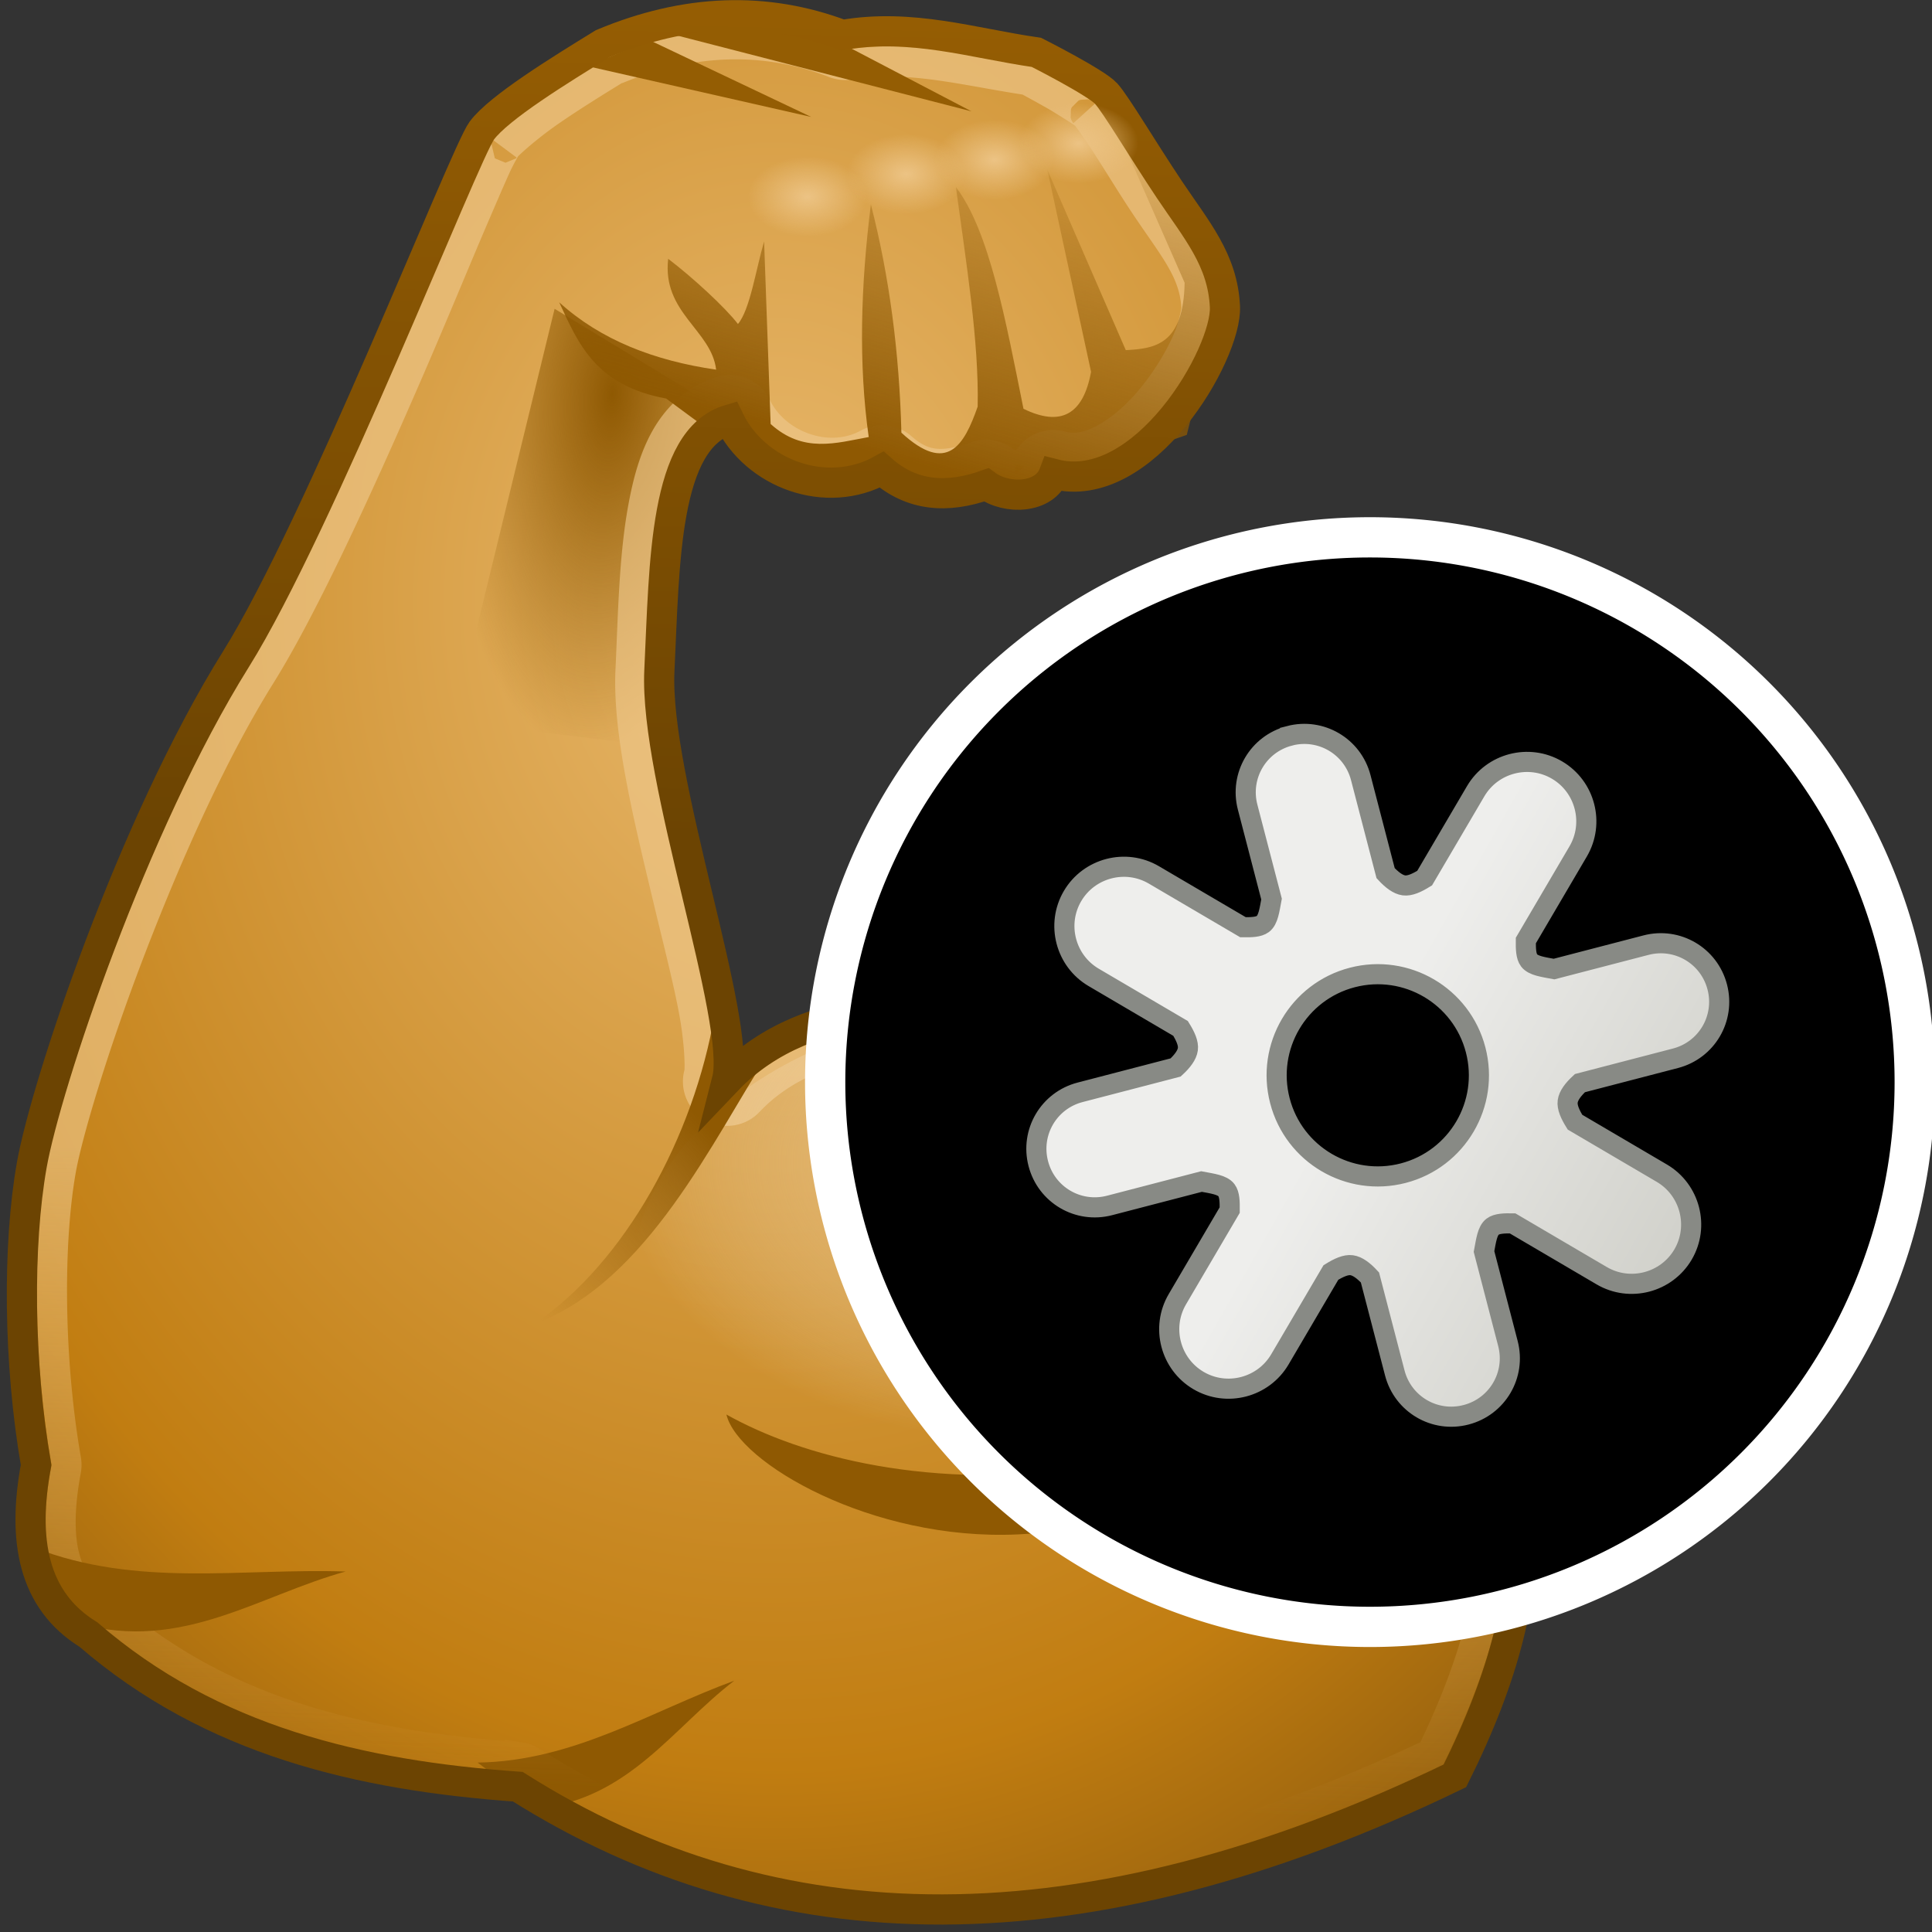 <?xml version="1.0" encoding="UTF-8" standalone="no"?>
<!-- Created with Inkscape (http://www.inkscape.org/) -->

<svg
   xmlns:dc="http://purl.org/dc/elements/1.1/"
   xmlns:cc="http://creativecommons.org/ns#"
   xmlns:rdf="http://www.w3.org/1999/02/22-rdf-syntax-ns#"
   xmlns:svg="http://www.w3.org/2000/svg"
   xmlns="http://www.w3.org/2000/svg"
   xmlns:xlink="http://www.w3.org/1999/xlink"
   xmlns:sodipodi="http://sodipodi.sourceforge.net/DTD/sodipodi-0.dtd"
   xmlns:inkscape="http://www.inkscape.org/namespaces/inkscape"
   width="48px"
   height="48px"
   id="svg2985"
   version="1.1"
   inkscape:version="0.48.5 r10040"
   sodipodi:docname="posespaceedit.svg">
  <rect width="100%" height="100%" fill="#333333" stroke="none"/>
  <defs
     id="defs2987">
    <linearGradient
       id="linearGradient50585">
      <stop
         style="stop-color:#ffffff;stop-opacity:1;"
         offset="0"
         id="stop50587" />
      <stop
         style="stop-color:#b5b5b5;stop-opacity:1;"
         offset="1"
         id="stop50589" />
    </linearGradient>
    <linearGradient
       id="linearGradient50572">
      <stop
         id="stop50574"
         offset="0"
         style="stop-color:#c6c6c6;stop-opacity:1;" />
      <stop
         id="stop50576"
         offset="0.371"
         style="stop-color:#e3e3e3;stop-opacity:1;" />
      <stop
         id="stop50578"
         offset="1"
         style="stop-color:#afafaf;stop-opacity:1;" />
    </linearGradient>
    <linearGradient
       id="linearGradient50550">
      <stop
         style="stop-color:#959595;stop-opacity:1;"
         offset="0"
         id="stop50552" />
      <stop
         style="stop-color:#bfbfbf;stop-opacity:1;"
         offset="0.371"
         id="stop50560" />
      <stop
         style="stop-color:#7c7c7c;stop-opacity:1;"
         offset="1"
         id="stop50554" />
    </linearGradient>
    <linearGradient
       inkscape:collect="always"
       id="linearGradient3980">
      <stop
         style="stop-color:#8f5902;stop-opacity:1;"
         offset="0"
         id="stop3982" />
      <stop
         style="stop-color:#8f5902;stop-opacity:0;"
         offset="1"
         id="stop3984" />
    </linearGradient>
    <linearGradient
       id="linearGradient3962">
      <stop
         style="stop-color:#edc78b;stop-opacity:0.649;"
         offset="0"
         id="stop3964" />
      <stop
         style="stop-color:#e9b96e;stop-opacity:0;"
         offset="1"
         id="stop3966" />
    </linearGradient>
    <linearGradient
       inkscape:collect="always"
       id="linearGradient3950">
      <stop
         style="stop-color:#8f5902;stop-opacity:1;"
         offset="0"
         id="stop3952" />
      <stop
         style="stop-color:#8f5902;stop-opacity:0;"
         offset="1"
         id="stop3954" />
    </linearGradient>
    <linearGradient
       id="linearGradient3942">
      <stop
         id="stop3944"
         offset="0"
         style="stop-color:#e9b96e;stop-opacity:0.658;" />
      <stop
         id="stop3946"
         offset="1"
         style="stop-color:#ffffff;stop-opacity:0;" />
    </linearGradient>
    <linearGradient
       inkscape:collect="always"
       id="linearGradient3922">
      <stop
         style="stop-color:#ecc384;stop-opacity:1;"
         offset="0"
         id="stop3924" />
      <stop
         style="stop-color:#ecc384;stop-opacity:0;"
         offset="1"
         id="stop3926" />
    </linearGradient>
    <linearGradient
       id="linearGradient3896">
      <stop
         style="stop-color:#955d03;stop-opacity:1;"
         offset="0"
         id="stop3898" />
      <stop
         style="stop-color:#6c4402;stop-opacity:1;"
         offset="1"
         id="stop3900" />
    </linearGradient>
    <linearGradient
       id="linearGradient3888">
      <stop
         style="stop-color:#ffbb7a;stop-opacity:1;"
         offset="0"
         id="stop3890" />
      <stop
         style="stop-color:#ffffff;stop-opacity:0;"
         offset="1"
         id="stop3892" />
    </linearGradient>
    <linearGradient
       inkscape:collect="always"
       id="linearGradient3878">
      <stop
         style="stop-color:#8f5902;stop-opacity:1;"
         offset="0"
         id="stop3880" />
      <stop
         style="stop-color:#8f5902;stop-opacity:0;"
         offset="1"
         id="stop3882" />
    </linearGradient>
    <linearGradient
       inkscape:collect="always"
       id="linearGradient3870">
      <stop
         style="stop-color:#8f5902;stop-opacity:1;"
         offset="0"
         id="stop3872" />
      <stop
         style="stop-color:#8f5902;stop-opacity:0;"
         offset="1"
         id="stop3874" />
    </linearGradient>
    <linearGradient
       id="linearGradient3862">
      <stop
         style="stop-color:#e9b96e;stop-opacity:1"
         offset="0"
         id="stop3864" />
      <stop
         id="stop3948"
         offset="0.769"
         style="stop-color:#c17d11;stop-opacity:1;" />
      <stop
         style="stop-color:#905d0d;stop-opacity:1;"
         offset="1"
         id="stop3866" />
    </linearGradient>
    <radialGradient
       inkscape:collect="always"
       xlink:href="#linearGradient3862"
       id="radialGradient3868"
       cx="20.824"
       cy="18.639"
       fx="20.824"
       fy="18.639"
       r="12.293"
       gradientTransform="matrix(2.425,5.6806507e-4,-7.232528e-4,3.071,-26.786,-42.346)"
       gradientUnits="userSpaceOnUse" />
    <linearGradient
       inkscape:collect="always"
       xlink:href="#linearGradient3870"
       id="linearGradient3876"
       x1="28.667"
       y1="11.822"
       x2="31.057"
       y2="2.607"
       gradientUnits="userSpaceOnUse"
       gradientTransform="matrix(1.011,0,0,1.011,-1.688,-0.413)" />
    <linearGradient
       inkscape:collect="always"
       xlink:href="#linearGradient3878"
       id="linearGradient3884"
       x1="20.857"
       y1="9.929"
       x2="18.143"
       y2="18.929"
       gradientUnits="userSpaceOnUse" />
    <radialGradient
       inkscape:collect="always"
       xlink:href="#linearGradient3942"
       id="radialGradient3894"
       cx="31.488"
       cy="27.853"
       fx="31.488"
       fy="27.853"
       r="9.464"
       gradientTransform="matrix(1,0,0,0.638,0,11.605)"
       gradientUnits="userSpaceOnUse" />
    <linearGradient
       inkscape:collect="always"
       xlink:href="#linearGradient3896"
       id="linearGradient3902"
       x1="25.587"
       y1="0.846"
       x2="25.138"
       y2="21.061"
       gradientUnits="userSpaceOnUse"
       gradientTransform="matrix(1.011,0,0,1.011,-1.688,-0.413)" />
    <radialGradient
       inkscape:collect="always"
       xlink:href="#linearGradient3922"
       id="radialGradient3928"
       cx="26.011"
       cy="5.851"
       fx="26.011"
       fy="5.851"
       r="1.465"
       gradientTransform="matrix(1,0,0,0.672,0,1.917)"
       gradientUnits="userSpaceOnUse" />
    <radialGradient
       inkscape:collect="always"
       xlink:href="#linearGradient3922"
       id="radialGradient3932"
       gradientUnits="userSpaceOnUse"
       gradientTransform="matrix(1,0,0,0.672,0,1.917)"
       cx="26.011"
       cy="5.851"
       fx="26.011"
       fy="5.851"
       r="1.465" />
    <radialGradient
       inkscape:collect="always"
       xlink:href="#linearGradient3922"
       id="radialGradient3936"
       gradientUnits="userSpaceOnUse"
       gradientTransform="matrix(1,0,0,0.672,0,1.917)"
       cx="26.011"
       cy="5.851"
       fx="26.011"
       fy="5.851"
       r="1.465" />
    <radialGradient
       inkscape:collect="always"
       xlink:href="#linearGradient3922"
       id="radialGradient3940"
       gradientUnits="userSpaceOnUse"
       gradientTransform="matrix(1,0,0,0.672,0,1.917)"
       cx="26.011"
       cy="5.851"
       fx="26.011"
       fy="5.851"
       r="1.465" />
    <linearGradient
       inkscape:collect="always"
       xlink:href="#linearGradient3950"
       id="linearGradient3956"
       x1="23.754"
       y1="27.728"
       x2="18.658"
       y2="32.844"
       gradientUnits="userSpaceOnUse"
       gradientTransform="matrix(0.847,0,0,0.904,1.923,2.945)" />
    <linearGradient
       inkscape:collect="always"
       xlink:href="#linearGradient3962"
       id="linearGradient3968"
       x1="22.539"
       y1="29.201"
       x2="21.921"
       y2="44.415"
       gradientUnits="userSpaceOnUse" />
    <radialGradient
       inkscape:collect="always"
       xlink:href="#linearGradient3980"
       id="radialGradient3986"
       cx="21.112"
       cy="11.404"
       fx="21.112"
       fy="11.404"
       r="3.232"
       gradientTransform="matrix(-1.247,-0.101,0.222,-2.745,43.454,43.228)"
       gradientUnits="userSpaceOnUse" />
    <radialGradient
       inkscape:collect="always"
       xlink:href="#linearGradient3942"
       id="radialGradient3992"
       gradientUnits="userSpaceOnUse"
       gradientTransform="matrix(1,0,0,0.638,0,11.605)"
       cx="31.488"
       cy="27.853"
       fx="31.488"
       fy="27.853"
       r="9.464" />
    <radialGradient
       inkscape:collect="always"
       xlink:href="#linearGradient3862"
       id="radialGradient50016"
       gradientUnits="userSpaceOnUse"
       gradientTransform="matrix(2.425,5.6806507e-4,-7.232528e-4,3.071,-26.786,-42.346)"
       cx="20.824"
       cy="18.639"
       fx="20.824"
       fy="18.639"
       r="12.293" />
    <radialGradient
       inkscape:collect="always"
       xlink:href="#linearGradient3980"
       id="radialGradient50018"
       gradientUnits="userSpaceOnUse"
       gradientTransform="matrix(-1.247,-0.101,0.222,-2.745,43.454,43.228)"
       cx="21.112"
       cy="11.404"
       fx="21.112"
       fy="11.404"
       r="3.232" />
    <linearGradient
       inkscape:collect="always"
       xlink:href="#linearGradient3962"
       id="linearGradient50020"
       gradientUnits="userSpaceOnUse"
       x1="22.539"
       y1="29.201"
       x2="21.921"
       y2="44.415" />
    <radialGradient
       inkscape:collect="always"
       xlink:href="#linearGradient3942"
       id="radialGradient50022"
       gradientUnits="userSpaceOnUse"
       gradientTransform="matrix(1,0,0,0.638,0,11.605)"
       cx="31.488"
       cy="27.853"
       fx="31.488"
       fy="27.853"
       r="9.464" />
    <linearGradient
       inkscape:collect="always"
       xlink:href="#linearGradient3870"
       id="linearGradient50024"
       gradientUnits="userSpaceOnUse"
       gradientTransform="matrix(1.011,0,0,1.011,-1.688,-0.413)"
       x1="28.667"
       y1="11.822"
       x2="31.057"
       y2="2.607" />
    <linearGradient
       inkscape:collect="always"
       xlink:href="#linearGradient3950"
       id="linearGradient50026"
       gradientUnits="userSpaceOnUse"
       gradientTransform="matrix(0.847,0,0,0.904,1.923,2.945)"
       x1="23.754"
       y1="27.728"
       x2="18.658"
       y2="32.844" />
    <linearGradient
       inkscape:collect="always"
       xlink:href="#linearGradient3896"
       id="linearGradient50028"
       gradientUnits="userSpaceOnUse"
       gradientTransform="matrix(1.011,0,0,1.011,-1.688,-0.413)"
       x1="25.587"
       y1="0.846"
       x2="25.138"
       y2="21.061" />
    <radialGradient
       inkscape:collect="always"
       xlink:href="#linearGradient3922"
       id="radialGradient50030"
       gradientUnits="userSpaceOnUse"
       gradientTransform="matrix(1,0,0,0.672,0,1.917)"
       cx="26.011"
       cy="5.851"
       fx="26.011"
       fy="5.851"
       r="1.465" />
    <radialGradient
       inkscape:collect="always"
       xlink:href="#linearGradient3922"
       id="radialGradient50032"
       gradientUnits="userSpaceOnUse"
       gradientTransform="matrix(1,0,0,0.672,0,1.917)"
       cx="26.011"
       cy="5.851"
       fx="26.011"
       fy="5.851"
       r="1.465" />
    <radialGradient
       inkscape:collect="always"
       xlink:href="#linearGradient3922"
       id="radialGradient50034"
       gradientUnits="userSpaceOnUse"
       gradientTransform="matrix(1,0,0,0.672,0,1.917)"
       cx="26.011"
       cy="5.851"
       fx="26.011"
       fy="5.851"
       r="1.465" />
    <radialGradient
       inkscape:collect="always"
       xlink:href="#linearGradient3922"
       id="radialGradient50036"
       gradientUnits="userSpaceOnUse"
       gradientTransform="matrix(1,0,0,0.672,0,1.917)"
       cx="26.011"
       cy="5.851"
       fx="26.011"
       fy="5.851"
       r="1.465" />
    <linearGradient
       inkscape:collect="always"
       xlink:href="#linearGradient50550"
       id="linearGradient50556"
       x1="33.378"
       y1="23.44"
       x2="37.463"
       y2="27.632"
       gradientUnits="userSpaceOnUse"
       gradientTransform="translate(-0.732,0.556)" />
    <linearGradient
       inkscape:collect="always"
       xlink:href="#linearGradient50572"
       id="linearGradient50570"
       x1="28.158"
       y1="30.234"
       x2="31.441"
       y2="32.431"
       gradientUnits="userSpaceOnUse"
       gradientTransform="translate(-0.732,0.556)" />
    <linearGradient
       inkscape:collect="always"
       xlink:href="#linearGradient50585"
       id="linearGradient50591"
       x1="30.095"
       y1="25.005"
       x2="35.569"
       y2="30.763"
       gradientUnits="userSpaceOnUse" />
    <linearGradient
       inkscape:collect="always"
       xlink:href="#linearGradient50585"
       id="linearGradient50599"
       x1="38.868"
       y1="-12.052"
       x2="46.926"
       y2="-12.052"
       gradientUnits="userSpaceOnUse" />
    <linearGradient
       inkscape:collect="always"
       xlink:href="#linearGradient31615"
       id="linearGradient31621"
       x1="7.598"
       y1="7.681"
       x2="12.404"
       y2="12.336"
       gradientUnits="userSpaceOnUse"
       gradientTransform="matrix(1.299,-0.338,0.338,1.298,21.244,19.024)" />
    <linearGradient
       id="linearGradient31615">
      <stop
         style="stop-color:#eeeeec;stop-opacity:1;"
         offset="0"
         id="stop31617" />
      <stop
         style="stop-color:#d2d2cc;stop-opacity:1;"
         offset="1"
         id="stop31619" />
    </linearGradient>
  </defs>
  <sodipodi:namedview
     id="base"
     pagecolor="#ffffff"
     bordercolor="#666666"
     borderopacity="1.0"
     inkscape:pageopacity="0.0"
     inkscape:pageshadow="2"
     inkscape:zoom="39.59798"
     inkscape:cx="26.149855"
     inkscape:cy="20.318408"
     inkscape:current-layer="layer1"
     showgrid="true"
     inkscape:grid-bbox="true"
     inkscape:document-units="px"
     inkscape:window-width="2880"
     inkscape:window-height="1557"
     inkscape:window-x="-8"
     inkscape:window-y="-8"
     inkscape:window-maximized="1" />
  <g
     id="layer1"
     inkscape:label="Layer 1"
     inkscape:groupmode="layer">
    <g
       id="g49998"
       transform="translate(-4.445,0)">
      <path
         sodipodi:nodetypes="zzczcccczszccczszccccz"
         inkscape:connector-curvature="0"
         id="path3004"
         d="m 40.537,31.377 c -1.997,-4.648 -9.647,-6.479 -11.127,-6.398 -1.48,0.081 -4.829,-0.314 -6.904,1.863 0.379,-1.485 -1.807,-7.491 -1.679,-10.178 0.129,-2.688 0.114,-5.753 1.733,-6.236 0.649,1.345 2.415,2.006 3.79,1.242 0.751,0.664 1.632,0.721 2.599,0.378 0.513,0.379 1.453,0.335 1.679,-0.27 2.237,0.583 4.305,-2.991 4.25,-4.158 C 34.824,6.452 34.165,5.708 33.495,4.705 32.815,3.686 32.176,2.603 31.928,2.327 31.68,2.051 30.195,1.301 30.195,1.301 28.61,1.073 27.093,0.573 25.376,0.869 23.463,0.148 21.478,0.223 19.42,1.085 18.347,1.745 16.839,2.673 16.415,3.245 15.991,3.818 12.369,13.075 10.306,16.379 7.732,20.502 5.583,26.972 5.234,28.947 c -0.349,1.975 -0.335,4.902 0.108,7.451 -0.346,1.857 -0.083,3.36 1.3,4.212 3.052,2.64 6.754,3.501 10.667,3.78 6.364,4.021 14.032,4.203 23.283,-0.27 2.51,-5.041 1.943,-8.095 -0.054,-12.743 z"
         style="fill:url(#radialGradient50016);fill-opacity:1;stroke:none" />
      <path
         style="color:#000000;fill:#8f5902;fill-opacity:1;fill-rule:nonzero;stroke:none;stroke-width:0.1;marker:none;visibility:visible;display:inline;overflow:visible;enable-background:accumulate"
         d="m 16.311,43.791 c 2.386,-0.036 4.287,-1.269 6.377,-2.035 -1.528,1.171 -2.598,2.912 -4.856,3.176 z"
         id="path3988"
         inkscape:connector-curvature="0"
         sodipodi:nodetypes="cccc" />
      <path
         inkscape:connector-curvature="0"
         id="path3970"
         d="m 18.224,7.672 -2.502,10.262 5.106,0.613 0.46,-5.157 0.46,-2.451 0.511,-0.817 z"
         style="fill:url(#radialGradient50018);fill-opacity:1;stroke:none" />
      <path
         transform="matrix(1.011,0,0,1.011,-1.688,-0.413)"
         d="m 23.906,1.5 c -0.859,0.032 -1.746,0.224 -2.656,0.594 -0.01,0.004 -0.021,-0.004 -0.031,0 C 20.696,2.415 20.091,2.789 19.562,3.156 19.027,3.528 18.55,3.953 18.469,4.062 18.547,3.957 18.387,4.198 18.25,4.5 c -0.137,0.302 -0.319,0.726 -0.531,1.219 -0.424,0.986 -0.961,2.298 -1.562,3.688 -1.204,2.778 -2.607,5.864 -3.688,7.594 -1.232,1.974 -2.365,4.556 -3.25,6.875 -0.885,2.319 -1.505,4.423 -1.656,5.281 -0.323,1.827 -0.299,4.689 0.125,7.125 a 0.718,0.718 0 0 1 0,0.25 c -0.159,0.852 -0.183,1.594 -0.031,2.156 0.152,0.562 0.431,0.95 0.969,1.281 a 0.718,0.718 0 0 1 0.094,0.094 c 2.86,2.474 6.324,3.26 10.125,3.531 a 0.718,0.718 0 0 1 0.312,0.125 C 25.181,47.525 32.367,47.724 41.25,43.5 c 2.259,-4.674 1.787,-7.331 -0.125,-11.781 -0.87,-2.024 -3.104,-3.556 -5.344,-4.531 -1.12,-0.487 -2.215,-0.843 -3.125,-1.062 -0.91,-0.219 -1.689,-0.291 -1.875,-0.281 -1.65,0.09 -4.555,-0.22 -6.312,1.625 A 0.718,0.718 0 0 1 23.25,26.781 c 0.024,-0.095 0.017,-0.726 -0.125,-1.5 -0.142,-0.774 -0.386,-1.718 -0.625,-2.719 -0.477,-2.001 -1.012,-4.139 -0.938,-5.688 0.063,-1.315 0.082,-2.753 0.312,-4 0.115,-0.624 0.273,-1.214 0.562,-1.719 0.289,-0.505 0.743,-0.945 1.344,-1.125 a 0.718,0.718 0 0 1 0.875,0.375 c 0.46,0.953 1.769,1.451 2.75,0.906 a 0.718,0.718 0 0 1 0.812,0.094 c 0.551,0.488 1.039,0.504 1.844,0.219 A 0.718,0.718 0 0 1 30.75,11.75 c 0.079,0.058 0.266,0.109 0.406,0.094 0.14,-0.015 0.126,-0.034 0.125,-0.031 a 0.718,0.718 0 0 1 0.875,-0.438 c 0.353,0.092 0.675,0.02 1.062,-0.188 0.388,-0.208 0.807,-0.574 1.156,-1 0.349,-0.426 0.651,-0.917 0.844,-1.344 0.193,-0.426 0.253,-0.816 0.25,-0.875 -0.042,-0.896 -0.556,-1.46 -1.25,-2.5 C 33.876,4.956 33.554,4.422 33.281,4 33.008,3.578 32.74,3.211 32.719,3.188 32.785,3.261 32.654,3.16 32.5,3.062 32.346,2.965 32.13,2.827 31.938,2.719 31.615,2.538 31.403,2.422 31.312,2.375 29.726,2.135 28.367,1.748 26.906,2 a 0.718,0.718 0 0 1 -0.375,-0.062 C 25.664,1.61 24.784,1.468 23.906,1.5 z"
         id="path3960"
         style="fill:none;stroke:url(#linearGradient50020);stroke-width:0.742;stroke-linecap:butt;stroke-linejoin:miter;stroke-miterlimit:4;stroke-opacity:1;stroke-dasharray:none"
         inkscape:original="M 23.875 0.78125 C 22.892976 0.81731289 21.892609 1.042326 20.875 1.46875 C 19.813084 2.1209736 18.326027 3.0587488 17.90625 3.625 C 17.486471 4.1912511 13.915449 13.356976 11.875 16.625 C 9.3282331 20.703952 7.1890493 27.077353 6.84375 29.03125 C 6.4984507 30.985146 6.5298419 33.884346 6.96875 36.40625 C 6.6262823 38.243568 6.8819637 39.751499 8.25 40.59375 C 11.26932 43.205778 14.910157 44.036436 18.78125 44.3125 C 25.076343 48.28989 32.661335 48.487458 41.8125 44.0625 C 44.295689 39.07526 43.756906 36.035577 41.78125 31.4375 C 39.80558 26.839424 32.213967 25.045065 30.75 25.125 C 29.286033 25.20494 25.989446 24.814834 23.9375 26.96875 C 24.312439 25.499807 22.153928 19.56497 22.28125 16.90625 C 22.408564 14.24753 22.398518 11.197384 24 10.71875 C 24.641937 12.049315 26.389646 12.693534 27.75 11.9375 C 28.492626 12.594434 29.355834 12.651683 30.3125 12.3125 C 30.819487 12.687068 31.745387 12.66061 31.96875 12.0625 C 34.181822 12.639361 36.241512 9.0919355 36.1875 7.9375 C 36.133494 6.7830643 35.474955 6.0544571 34.8125 5.0625 C 34.139606 4.0549136 33.495733 2.9915295 33.25 2.71875 C 33.004266 2.4459705 31.53125 1.6875 31.53125 1.6875 C 29.963144 1.4616028 28.479595 0.98762264 26.78125 1.28125 C 25.835057 0.92423898 24.857024 0.74518711 23.875 0.78125 z "
         inkscape:radius="-0.71799481"
         sodipodi:type="inkscape:offset" />
      <path
         transform="matrix(1.049,0,0,1.148,-3.26,-4.856)"
         d="m 41.214,32.036 c 0,3.333 -4.237,6.036 -9.464,6.036 -5.227,0 -9.464,-2.702 -9.464,-6.036 0,-3.333 4.237,-6.036 9.464,-6.036 5.227,0 9.464,2.702 9.464,6.036 z"
         sodipodi:ry="6.0357141"
         sodipodi:rx="9.4642859"
         sodipodi:cy="32.035713"
         sodipodi:cx="31.75"
         id="path3886"
         style="color:#000000;fill:url(#radialGradient50022);fill-opacity:1;fill-rule:nonzero;stroke:none;stroke-width:0.1;marker:none;visibility:visible;display:inline;overflow:visible;enable-background:accumulate"
         sodipodi:type="arc" />
      <path
         sodipodi:nodetypes="cccccccccccccccccc"
         inkscape:connector-curvature="0"
         id="path3774"
         d="m 20.995,9.902 c -1.763,-0.326 -2.184,-1.373 -2.657,-2.392 1.03,0.935 2.359,1.451 3.899,1.674 -0.114,-0.983 -1.346,-1.413 -1.191,-2.754 0.605,0.459 1.428,1.218 1.733,1.62 0.299,-0.354 0.441,-1.336 0.65,-2.052 l 0.162,4.536 c 0.812,0.733 1.624,0.473 2.437,0.324 -0.256,-1.816 -0.2,-3.758 0.054,-5.778 0.459,1.787 0.707,3.679 0.758,5.67 1.139,1.049 1.561,0.309 1.895,-0.648 0.034,-1.604 -0.283,-3.558 -0.541,-5.454 0.833,1.086 1.241,3.336 1.679,5.508 0.911,0.446 1.482,0.163 1.679,-0.918 L 30.466,4.217 32.415,8.699 c 0.731,-0.038 1.432,-0.139 1.462,-1.674 l -2.112,-4.806 3.14,4.698 -0.975,3.888 -3.574,1.242 -5.685,0 -2.599,-1.35 z"
         style="color:#000000;fill:url(#linearGradient50024);fill-opacity:1;stroke:none;stroke-width:0.1;marker:none;visibility:visible;display:inline;overflow:visible;enable-background:accumulate" />
      <path
         inkscape:connector-curvature="0"
         id="path3801"
         d="m 19.046,1.645 5.552,1.26 -4.02,-1.909 z"
         style="color:#000000;fill:#945d03;fill-opacity:1;stroke:none;stroke-width:0.1;marker:none;visibility:visible;display:inline;overflow:visible;enable-background:accumulate" />
      <path
         sodipodi:nodetypes="ccccc"
         inkscape:connector-curvature="0"
         id="path3809"
         d="m 21.267,0.882 2.064,-0.379 2.109,0.621 3.14,1.642 z"
         style="color:#000000;fill:#945d03;fill-opacity:1;stroke:none;stroke-width:0.1;marker:none;visibility:visible;display:inline;overflow:visible;enable-background:accumulate" />
      <path
         sodipodi:nodetypes="csccczzc"
         inkscape:connector-curvature="0"
         id="path3817"
         d="m 22.492,35.143 c 1.865,1.045 5.061,1.905 9.152,1.314 3.21,-0.464 6.373,-1.451 8.039,-3.795 0.173,0.975 0.088,2.237 -1.11,2.558 l 1.953,1.222 c 0,0 -0.967,-0.214 -2.374,-0.153 -1.407,0.061 -4.801,1.666 -8.423,1.833 -3.622,0.167 -6.956,-1.785 -7.236,-2.978 z"
         style="color:#000000;fill:#8f5902;stroke:none;stroke-width:0.1;marker:none;visibility:visible;display:inline;overflow:visible;enable-background:accumulate" />
      <path
         sodipodi:nodetypes="ccccc"
         inkscape:connector-curvature="0"
         id="path3827"
         d="m 22.2,25.203 c -0.518,3.038 -2.219,6.155 -4.471,7.685 2.807,-1.028 4.455,-4.628 5.802,-6.704 l -1.01,0.649 z"
         style="color:#000000;fill:url(#linearGradient50026);fill-opacity:1;fill-rule:nonzero;stroke:none;stroke-width:0.1;marker:none;visibility:visible;display:inline;overflow:visible;enable-background:accumulate" />
      <path
         sodipodi:nodetypes="cccc"
         inkscape:connector-curvature="0"
         id="path3846"
         d="m 5.288,38.45 c 2.58,1.003 5.162,0.506 7.743,0.594 -2.154,0.593 -4.063,1.997 -6.606,1.296 z"
         style="color:#000000;fill:#8f5902;fill-opacity:1;fill-rule:nonzero;stroke:none;stroke-width:0.1;marker:none;visibility:visible;display:inline;overflow:visible;enable-background:accumulate" />
      <path
         style="fill:none;stroke:url(#linearGradient50028);stroke-width:0.75;stroke-linecap:butt;stroke-linejoin:miter;stroke-miterlimit:4;stroke-opacity:1;stroke-dasharray:none"
         d="M 40.537,31.377 C 38.54,26.729 30.89,24.898 29.41,24.978 c -1.48,0.081 -4.829,-0.314 -6.904,1.863 0.379,-1.485 -1.807,-7.491 -1.679,-10.178 0.129,-2.688 0.114,-5.753 1.733,-6.236 0.649,1.345 2.415,2.006 3.79,1.242 0.751,0.664 1.632,0.721 2.599,0.378 0.513,0.379 1.453,0.335 1.679,-0.27 2.237,0.583 4.305,-2.991 4.25,-4.158 C 34.824,6.452 34.165,5.708 33.495,4.705 32.815,3.686 32.176,2.603 31.928,2.327 31.68,2.051 30.195,1.301 30.195,1.301 28.61,1.073 27.093,0.573 25.376,0.869 23.463,0.148 21.478,0.223 19.42,1.085 18.347,1.745 16.839,2.673 16.415,3.245 15.991,3.818 12.369,13.075 10.306,16.379 7.732,20.502 5.583,26.972 5.234,28.947 c -0.349,1.975 -0.335,4.902 0.108,7.451 -0.346,1.857 -0.083,3.36 1.3,4.212 3.052,2.64 6.754,3.501 10.667,3.78 6.364,4.021 14.032,4.203 23.283,-0.27 2.51,-5.041 1.943,-8.095 -0.054,-12.743 z"
         id="path3825"
         inkscape:connector-curvature="0"
         sodipodi:nodetypes="zzczcccczszccczszccccz" />
      <path
         transform="matrix(1.011,0,0,1.011,-1.79,-1.025)"
         d="m 27.476,5.851 c 0,0.544 -0.656,0.985 -1.465,0.985 -0.809,0 -1.465,-0.441 -1.465,-0.985 0,-0.544 0.656,-0.985 1.465,-0.985 0.809,0 1.465,0.441 1.465,0.985 z"
         sodipodi:ry="0.98489875"
         sodipodi:rx="1.4647212"
         sodipodi:cy="5.8513851"
         sodipodi:cx="26.011429"
         id="path3920"
         style="color:#000000;fill:url(#radialGradient50030);fill-opacity:1;fill-rule:nonzero;stroke:none;stroke-width:0.75;marker:none;visibility:visible;display:inline;overflow:visible;enable-background:accumulate"
         sodipodi:type="arc" />
      <path
         sodipodi:type="arc"
         style="color:#000000;fill:url(#radialGradient50032);fill-opacity:1;fill-rule:nonzero;stroke:none;stroke-width:0.75;marker:none;visibility:visible;display:inline;overflow:visible;enable-background:accumulate"
         id="path3930"
         sodipodi:cx="26.011429"
         sodipodi:cy="5.8513851"
         sodipodi:rx="1.4647212"
         sodipodi:ry="0.98489875"
         d="m 27.476,5.851 c 0,0.544 -0.656,0.985 -1.465,0.985 -0.809,0 -1.465,-0.441 -1.465,-0.985 0,-0.544 0.656,-0.985 1.465,-0.985 0.809,0 1.465,0.441 1.465,0.985 z"
         transform="matrix(1.011,0,0,1.011,0.66,-1.587)" />
      <path
         transform="matrix(1.011,0,0,1.011,2.856,-1.944)"
         d="m 27.476,5.851 c 0,0.544 -0.656,0.985 -1.465,0.985 -0.809,0 -1.465,-0.441 -1.465,-0.985 0,-0.544 0.656,-0.985 1.465,-0.985 0.809,0 1.465,0.441 1.465,0.985 z"
         sodipodi:ry="0.98489875"
         sodipodi:rx="1.4647212"
         sodipodi:cy="5.8513851"
         sodipodi:cx="26.011429"
         id="path3934"
         style="color:#000000;fill:url(#radialGradient50034);fill-opacity:1;fill-rule:nonzero;stroke:none;stroke-width:0.75;marker:none;visibility:visible;display:inline;overflow:visible;enable-background:accumulate"
         sodipodi:type="arc" />
      <path
         sodipodi:type="arc"
         style="color:#000000;fill:url(#radialGradient50036);fill-opacity:1;fill-rule:nonzero;stroke:none;stroke-width:0.75;marker:none;visibility:visible;display:inline;overflow:visible;enable-background:accumulate"
         id="path3938"
         sodipodi:cx="26.011429"
         sodipodi:cy="5.8513851"
         sodipodi:rx="1.4647212"
         sodipodi:ry="0.98489875"
         d="m 27.476,5.851 c 0,0.544 -0.656,0.985 -1.465,0.985 -0.809,0 -1.465,-0.441 -1.465,-0.985 0,-0.544 0.656,-0.985 1.465,-0.985 0.809,0 1.465,0.441 1.465,0.985 z"
         transform="matrix(1.011,0,0,1.011,4.949,-2.353)" />
    </g>
    <path
       sodipodi:type="arc"
       style="color:#000000;fill:#000000;stroke:#ffffff;stroke-width:0.698;stroke-linecap:butt;stroke-linejoin:miter;stroke-miterlimit:4;stroke-opacity:1;stroke-dasharray:none;stroke-dashoffset:0;marker:none;visibility:visible;display:inline;overflow:visible;enable-background:accumulate"
       id="path50038"
       sodipodi:cx="37.224121"
       sodipodi:cy="23.705832"
       sodipodi:rx="9.4449263"
       sodipodi:ry="9.4449263"
       d="m 46.669,23.706 a 9.445,9.445 0 1 1 -18.89,0 9.445,9.445 0 1 1 18.89,0 z"
       transform="matrix(1.433,0,0,1.433,-19.306,-7.086)" />
    <path
       id="path3643"
       style="color:#000000;fill:url(#linearGradient31621);fill-opacity:1;fill-rule:evenodd;stroke:#888a85;stroke-width:0.5;stroke-miterlimit:4;stroke-dasharray:none;marker:none;visibility:visible;display:inline;overflow:visible;enable-background:accumulate"
       d="m 36.662,26.084 c 0.349,1.343 -0.456,2.714 -1.799,3.063 -1.343,0.349 -2.715,-0.456 -3.064,-1.799 -0.349,-1.343 0.456,-2.714 1.799,-3.063 1.343,-0.349 2.715,0.456 3.064,1.799 z m -4.625,-7.802 c -0.779,0.202 -1.243,0.992 -1.04,1.771 l 0.594,2.284 c -0.051,0.271 -0.081,0.517 -0.214,0.618 -0.107,0.081 -0.293,0.084 -0.495,0.082 l -2.214,-1.3 c -0.701,-0.412 -1.609,-0.175 -2.021,0.525 -0.412,0.701 -0.176,1.609 0.525,2.021 l 2.159,1.268 c 0.12,0.193 0.201,0.371 0.181,0.516 -0.02,0.146 -0.136,0.299 -0.304,0.454 l -2.372,0.617 c -0.779,0.202 -1.243,0.992 -1.04,1.771 0.202,0.779 0.992,1.243 1.771,1.04 l 2.284,-0.594 c 0.271,0.051 0.517,0.081 0.619,0.214 0.081,0.107 0.084,0.293 0.082,0.495 l -1.3,2.214 c -0.412,0.701 -0.176,1.609 0.525,2.021 0.701,0.412 1.609,0.175 2.021,-0.525 l 1.268,-2.159 c 0.193,-0.12 0.371,-0.201 0.516,-0.181 0.146,0.02 0.299,0.136 0.454,0.304 l 0.617,2.372 c 0.202,0.779 0.992,1.243 1.771,1.04 0.779,-0.202 1.243,-0.992 1.04,-1.771 L 36.87,31.094 c 0.051,-0.271 0.081,-0.517 0.214,-0.618 0.107,-0.081 0.293,-0.084 0.495,-0.082 l 2.214,1.3 c 0.701,0.412 1.609,0.175 2.021,-0.525 0.412,-0.701 0.175,-1.609 -0.525,-2.021 l -2.159,-1.268 c -0.12,-0.193 -0.201,-0.371 -0.181,-0.516 0.02,-0.146 0.136,-0.299 0.304,-0.454 l 2.372,-0.617 c 0.779,-0.202 1.243,-0.992 1.04,-1.771 -0.202,-0.779 -0.992,-1.243 -1.771,-1.04 l -2.284,0.594 c -0.271,-0.051 -0.517,-0.081 -0.619,-0.214 -0.081,-0.107 -0.084,-0.293 -0.082,-0.495 l 1.3,-2.214 c 0.412,-0.701 0.176,-1.609 -0.525,-2.021 -0.701,-0.412 -1.609,-0.175 -2.021,0.525 l -1.268,2.159 c -0.193,0.12 -0.371,0.201 -0.516,0.181 -0.146,-0.02 -0.299,-0.136 -0.454,-0.304 l -0.617,-2.372 c -0.202,-0.779 -0.992,-1.243 -1.771,-1.04 z"
       inkscape:connector-curvature="0" />
  </g>
</svg>
